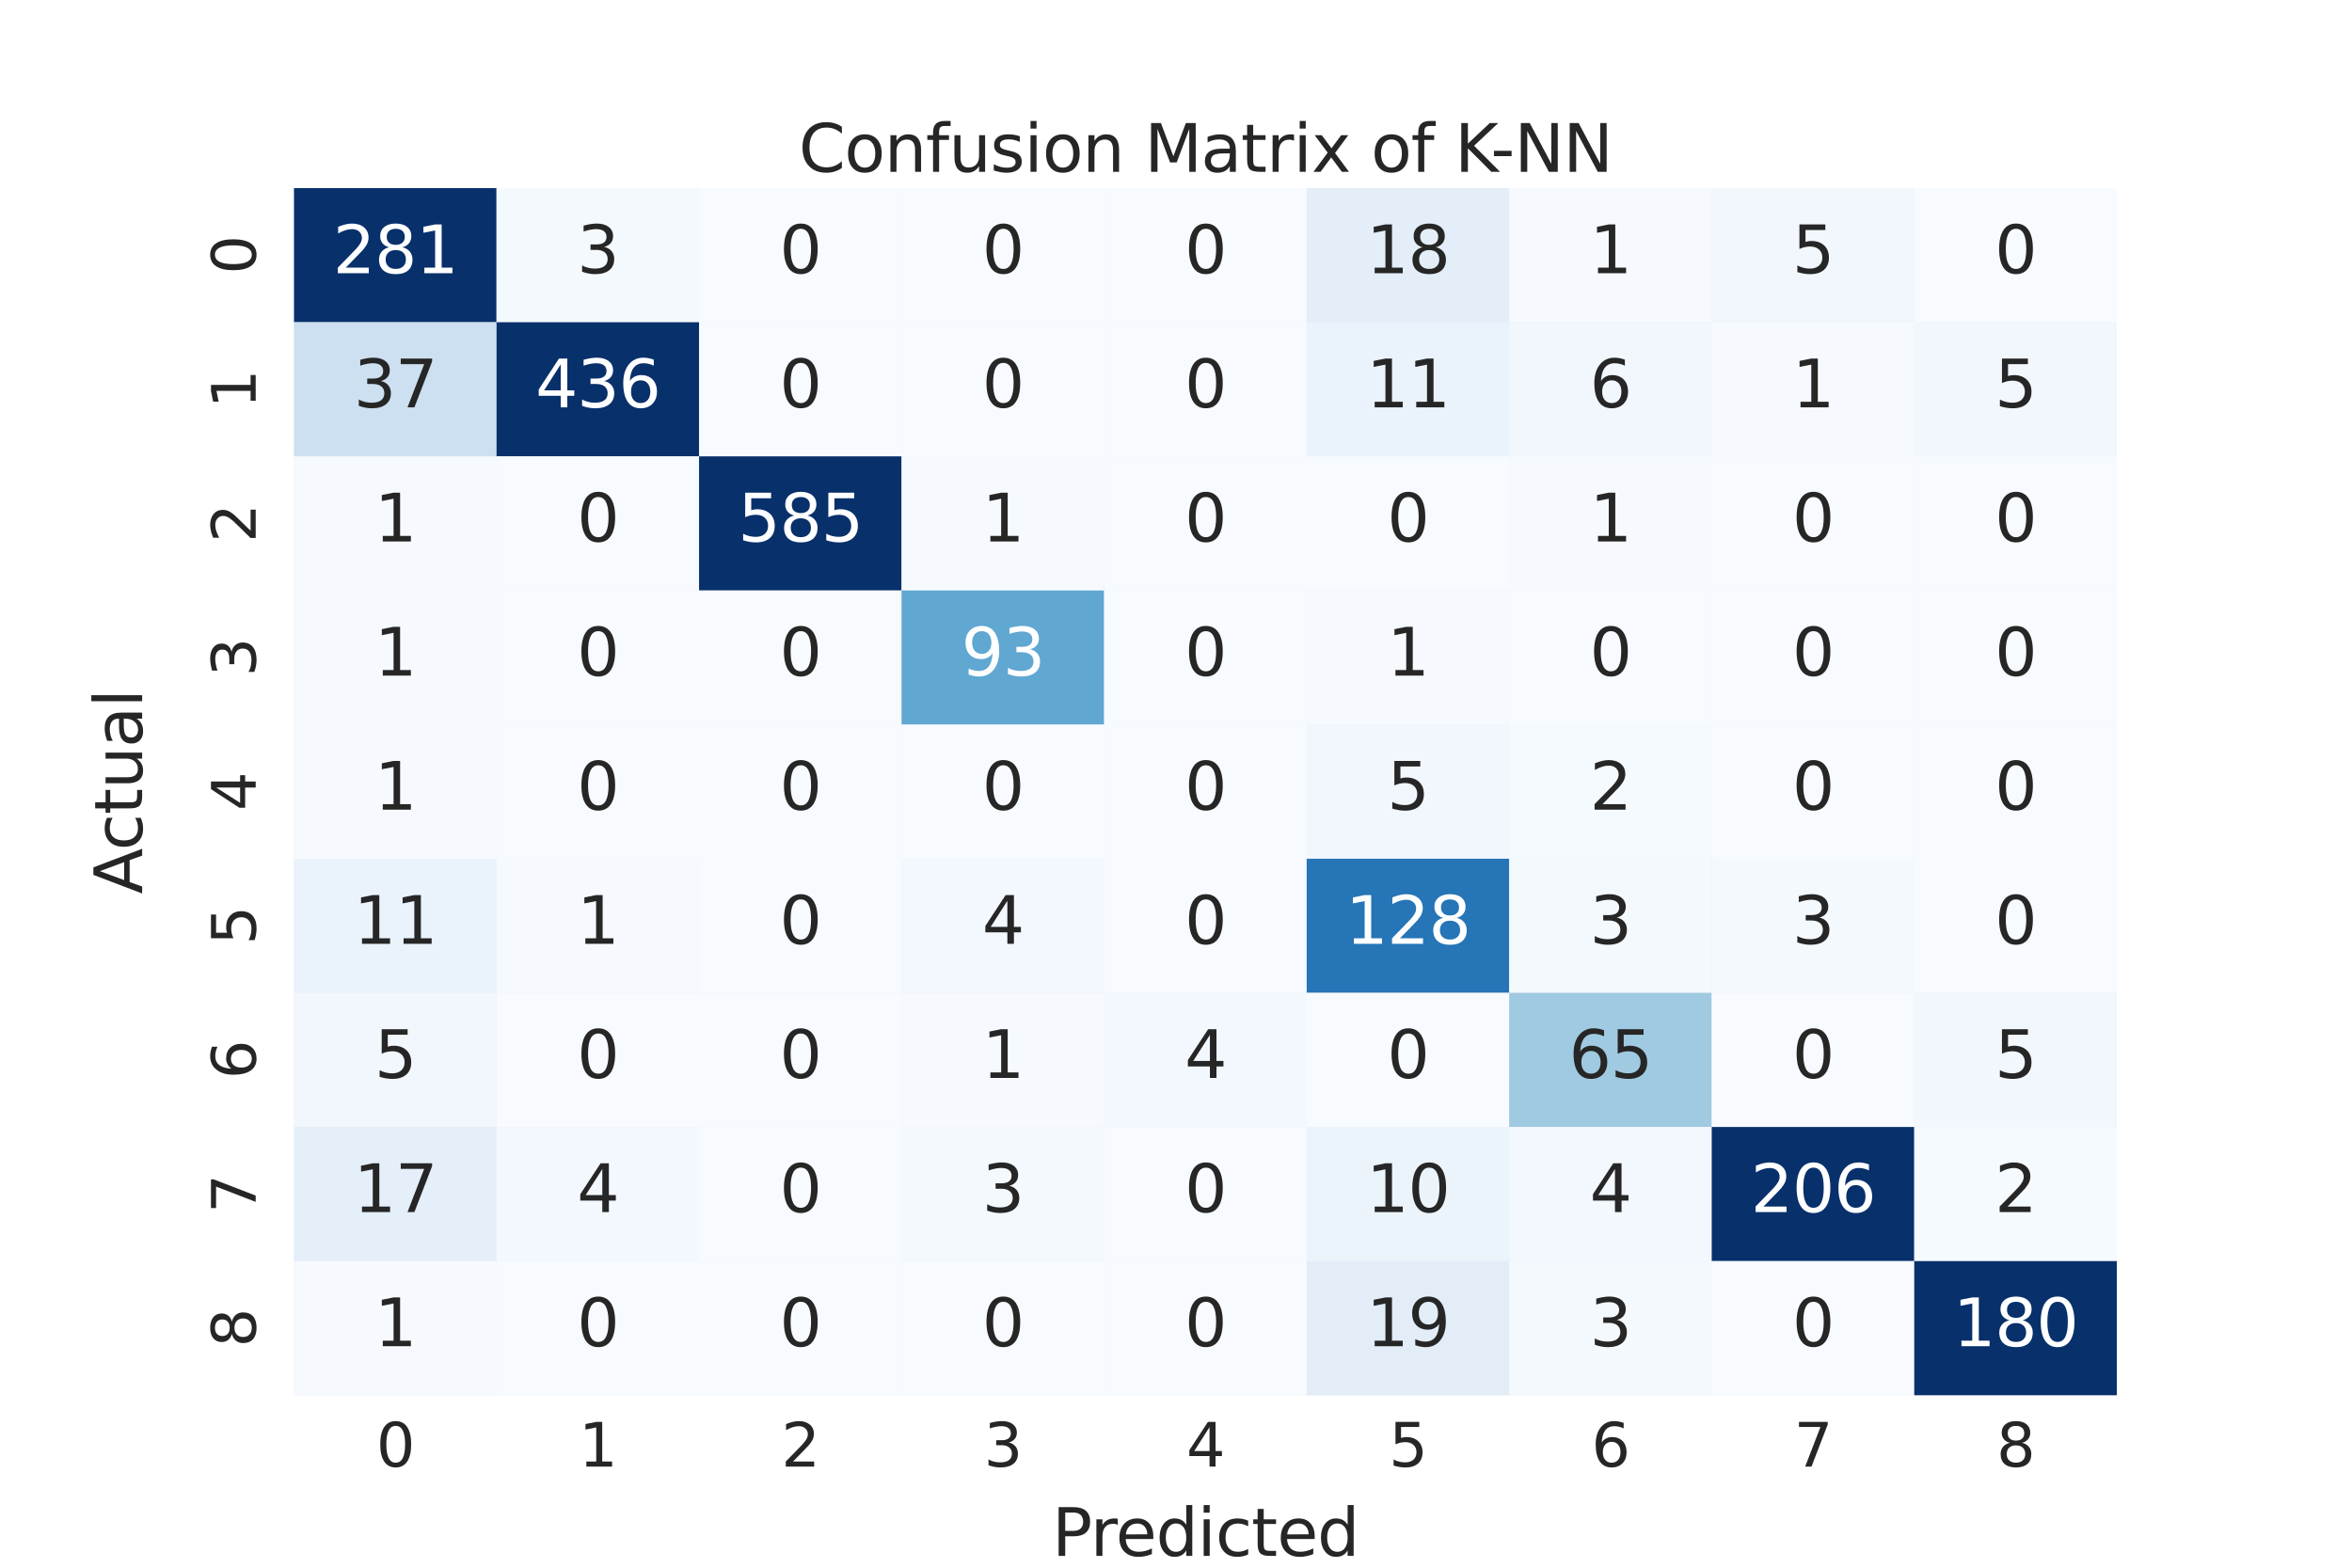 <?xml version="1.0" encoding="utf-8" standalone="no"?>
<!DOCTYPE svg PUBLIC "-//W3C//DTD SVG 1.1//EN"
  "http://www.w3.org/Graphics/SVG/1.1/DTD/svg11.dtd">
<svg xmlns:xlink="http://www.w3.org/1999/xlink" width="864pt" height="576pt" viewBox="0 0 864 576" xmlns="http://www.w3.org/2000/svg" version="1.1">
 <defs>
  <style type="text/css">*{stroke-linejoin: round; stroke-linecap: butt}</style>
 </defs>
 <g id="figure_1">
  <g id="patch_1">
   <path d="M 0 576 
L 864 576 
L 864 0 
L 0 0 
z
" style="fill: #ffffff"/>
  </g>
  <g id="axes_1">
   <g id="patch_2">
    <path d="M 108 512.64 
L 777.6 512.64 
L 777.6 69.12 
L 108 69.12 
z
" style="fill: #eaeaf2"/>
   </g>
   <g id="matplotlib.axis_1">
    <g id="xtick_1">
     <g id="text_1">
      <!-- 0 -->
      <g style="fill: #262626" transform="translate(138.201 538.857) scale(0.22 -0.22)">
       <defs>
        <path id="DejaVuSans-30" d="M 2034 4250 
Q 1547 4250 1301 3770 
Q 1056 3291 1056 2328 
Q 1056 1369 1301 889 
Q 1547 409 2034 409 
Q 2525 409 2770 889 
Q 3016 1369 3016 2328 
Q 3016 3291 2770 3770 
Q 2525 4250 2034 4250 
z
M 2034 4750 
Q 2819 4750 3233 4129 
Q 3647 3509 3647 2328 
Q 3647 1150 3233 529 
Q 2819 -91 2034 -91 
Q 1250 -91 836 529 
Q 422 1150 422 2328 
Q 422 3509 836 4129 
Q 1250 4750 2034 4750 
z
" transform="scale(0.016)"/>
       </defs>
       <use xlink:href="#DejaVuSans-30"/>
      </g>
     </g>
    </g>
    <g id="xtick_2">
     <g id="text_2">
      <!-- 1 -->
      <g style="fill: #262626" transform="translate(212.601 538.857) scale(0.22 -0.22)">
       <defs>
        <path id="DejaVuSans-31" d="M 794 531 
L 1825 531 
L 1825 4091 
L 703 3866 
L 703 4441 
L 1819 4666 
L 2450 4666 
L 2450 531 
L 3481 531 
L 3481 0 
L 794 0 
L 794 531 
z
" transform="scale(0.016)"/>
       </defs>
       <use xlink:href="#DejaVuSans-31"/>
      </g>
     </g>
    </g>
    <g id="xtick_3">
     <g id="text_3">
      <!-- 2 -->
      <g style="fill: #262626" transform="translate(287.001 538.857) scale(0.22 -0.22)">
       <defs>
        <path id="DejaVuSans-32" d="M 1228 531 
L 3431 531 
L 3431 0 
L 469 0 
L 469 531 
Q 828 903 1448 1529 
Q 2069 2156 2228 2338 
Q 2531 2678 2651 2914 
Q 2772 3150 2772 3378 
Q 2772 3750 2511 3984 
Q 2250 4219 1831 4219 
Q 1534 4219 1204 4116 
Q 875 4013 500 3803 
L 500 4441 
Q 881 4594 1212 4672 
Q 1544 4750 1819 4750 
Q 2544 4750 2975 4387 
Q 3406 4025 3406 3419 
Q 3406 3131 3298 2873 
Q 3191 2616 2906 2266 
Q 2828 2175 2409 1742 
Q 1991 1309 1228 531 
z
" transform="scale(0.016)"/>
       </defs>
       <use xlink:href="#DejaVuSans-32"/>
      </g>
     </g>
    </g>
    <g id="xtick_4">
     <g id="text_4">
      <!-- 3 -->
      <g style="fill: #262626" transform="translate(361.401 538.857) scale(0.22 -0.22)">
       <defs>
        <path id="DejaVuSans-33" d="M 2597 2516 
Q 3050 2419 3304 2112 
Q 3559 1806 3559 1356 
Q 3559 666 3084 287 
Q 2609 -91 1734 -91 
Q 1441 -91 1130 -33 
Q 819 25 488 141 
L 488 750 
Q 750 597 1062 519 
Q 1375 441 1716 441 
Q 2309 441 2620 675 
Q 2931 909 2931 1356 
Q 2931 1769 2642 2001 
Q 2353 2234 1838 2234 
L 1294 2234 
L 1294 2753 
L 1863 2753 
Q 2328 2753 2575 2939 
Q 2822 3125 2822 3475 
Q 2822 3834 2567 4026 
Q 2313 4219 1838 4219 
Q 1578 4219 1281 4162 
Q 984 4106 628 3988 
L 628 4550 
Q 988 4650 1302 4700 
Q 1616 4750 1894 4750 
Q 2613 4750 3031 4423 
Q 3450 4097 3450 3541 
Q 3450 3153 3228 2886 
Q 3006 2619 2597 2516 
z
" transform="scale(0.016)"/>
       </defs>
       <use xlink:href="#DejaVuSans-33"/>
      </g>
     </g>
    </g>
    <g id="xtick_5">
     <g id="text_5">
      <!-- 4 -->
      <g style="fill: #262626" transform="translate(435.801 538.857) scale(0.22 -0.22)">
       <defs>
        <path id="DejaVuSans-34" d="M 2419 4116 
L 825 1625 
L 2419 1625 
L 2419 4116 
z
M 2253 4666 
L 3047 4666 
L 3047 1625 
L 3713 1625 
L 3713 1100 
L 3047 1100 
L 3047 0 
L 2419 0 
L 2419 1100 
L 313 1100 
L 313 1709 
L 2253 4666 
z
" transform="scale(0.016)"/>
       </defs>
       <use xlink:href="#DejaVuSans-34"/>
      </g>
     </g>
    </g>
    <g id="xtick_6">
     <g id="text_6">
      <!-- 5 -->
      <g style="fill: #262626" transform="translate(510.201 538.857) scale(0.22 -0.22)">
       <defs>
        <path id="DejaVuSans-35" d="M 691 4666 
L 3169 4666 
L 3169 4134 
L 1269 4134 
L 1269 2991 
Q 1406 3038 1543 3061 
Q 1681 3084 1819 3084 
Q 2600 3084 3056 2656 
Q 3513 2228 3513 1497 
Q 3513 744 3044 326 
Q 2575 -91 1722 -91 
Q 1428 -91 1123 -41 
Q 819 9 494 109 
L 494 744 
Q 775 591 1075 516 
Q 1375 441 1709 441 
Q 2250 441 2565 725 
Q 2881 1009 2881 1497 
Q 2881 1984 2565 2268 
Q 2250 2553 1709 2553 
Q 1456 2553 1204 2497 
Q 953 2441 691 2322 
L 691 4666 
z
" transform="scale(0.016)"/>
       </defs>
       <use xlink:href="#DejaVuSans-35"/>
      </g>
     </g>
    </g>
    <g id="xtick_7">
     <g id="text_7">
      <!-- 6 -->
      <g style="fill: #262626" transform="translate(584.601 538.857) scale(0.22 -0.22)">
       <defs>
        <path id="DejaVuSans-36" d="M 2113 2584 
Q 1688 2584 1439 2293 
Q 1191 2003 1191 1497 
Q 1191 994 1439 701 
Q 1688 409 2113 409 
Q 2538 409 2786 701 
Q 3034 994 3034 1497 
Q 3034 2003 2786 2293 
Q 2538 2584 2113 2584 
z
M 3366 4563 
L 3366 3988 
Q 3128 4100 2886 4159 
Q 2644 4219 2406 4219 
Q 1781 4219 1451 3797 
Q 1122 3375 1075 2522 
Q 1259 2794 1537 2939 
Q 1816 3084 2150 3084 
Q 2853 3084 3261 2657 
Q 3669 2231 3669 1497 
Q 3669 778 3244 343 
Q 2819 -91 2113 -91 
Q 1303 -91 875 529 
Q 447 1150 447 2328 
Q 447 3434 972 4092 
Q 1497 4750 2381 4750 
Q 2619 4750 2861 4703 
Q 3103 4656 3366 4563 
z
" transform="scale(0.016)"/>
       </defs>
       <use xlink:href="#DejaVuSans-36"/>
      </g>
     </g>
    </g>
    <g id="xtick_8">
     <g id="text_8">
      <!-- 7 -->
      <g style="fill: #262626" transform="translate(659.001 538.857) scale(0.22 -0.22)">
       <defs>
        <path id="DejaVuSans-37" d="M 525 4666 
L 3525 4666 
L 3525 4397 
L 1831 0 
L 1172 0 
L 2766 4134 
L 525 4134 
L 525 4666 
z
" transform="scale(0.016)"/>
       </defs>
       <use xlink:href="#DejaVuSans-37"/>
      </g>
     </g>
    </g>
    <g id="xtick_9">
     <g id="text_9">
      <!-- 8 -->
      <g style="fill: #262626" transform="translate(733.401 538.857) scale(0.22 -0.22)">
       <defs>
        <path id="DejaVuSans-38" d="M 2034 2216 
Q 1584 2216 1326 1975 
Q 1069 1734 1069 1313 
Q 1069 891 1326 650 
Q 1584 409 2034 409 
Q 2484 409 2743 651 
Q 3003 894 3003 1313 
Q 3003 1734 2745 1975 
Q 2488 2216 2034 2216 
z
M 1403 2484 
Q 997 2584 770 2862 
Q 544 3141 544 3541 
Q 544 4100 942 4425 
Q 1341 4750 2034 4750 
Q 2731 4750 3128 4425 
Q 3525 4100 3525 3541 
Q 3525 3141 3298 2862 
Q 3072 2584 2669 2484 
Q 3125 2378 3379 2068 
Q 3634 1759 3634 1313 
Q 3634 634 3220 271 
Q 2806 -91 2034 -91 
Q 1263 -91 848 271 
Q 434 634 434 1313 
Q 434 1759 690 2068 
Q 947 2378 1403 2484 
z
M 1172 3481 
Q 1172 3119 1398 2916 
Q 1625 2713 2034 2713 
Q 2441 2713 2670 2916 
Q 2900 3119 2900 3481 
Q 2900 3844 2670 4047 
Q 2441 4250 2034 4250 
Q 1625 4250 1398 4047 
Q 1172 3844 1172 3481 
z
" transform="scale(0.016)"/>
       </defs>
       <use xlink:href="#DejaVuSans-38"/>
      </g>
     </g>
    </g>
    <g id="text_10">
     <!-- Predicted -->
     <g style="fill: #262626" transform="translate(386.471 571.668) scale(0.24 -0.24)">
      <defs>
       <path id="DejaVuSans-50" d="M 1259 4147 
L 1259 2394 
L 2053 2394 
Q 2494 2394 2734 2622 
Q 2975 2850 2975 3272 
Q 2975 3691 2734 3919 
Q 2494 4147 2053 4147 
L 1259 4147 
z
M 628 4666 
L 2053 4666 
Q 2838 4666 3239 4311 
Q 3641 3956 3641 3272 
Q 3641 2581 3239 2228 
Q 2838 1875 2053 1875 
L 1259 1875 
L 1259 0 
L 628 0 
L 628 4666 
z
" transform="scale(0.016)"/>
       <path id="DejaVuSans-72" d="M 2631 2963 
Q 2534 3019 2420 3045 
Q 2306 3072 2169 3072 
Q 1681 3072 1420 2755 
Q 1159 2438 1159 1844 
L 1159 0 
L 581 0 
L 581 3500 
L 1159 3500 
L 1159 2956 
Q 1341 3275 1631 3429 
Q 1922 3584 2338 3584 
Q 2397 3584 2469 3576 
Q 2541 3569 2628 3553 
L 2631 2963 
z
" transform="scale(0.016)"/>
       <path id="DejaVuSans-65" d="M 3597 1894 
L 3597 1613 
L 953 1613 
Q 991 1019 1311 708 
Q 1631 397 2203 397 
Q 2534 397 2845 478 
Q 3156 559 3463 722 
L 3463 178 
Q 3153 47 2828 -22 
Q 2503 -91 2169 -91 
Q 1331 -91 842 396 
Q 353 884 353 1716 
Q 353 2575 817 3079 
Q 1281 3584 2069 3584 
Q 2775 3584 3186 3129 
Q 3597 2675 3597 1894 
z
M 3022 2063 
Q 3016 2534 2758 2815 
Q 2500 3097 2075 3097 
Q 1594 3097 1305 2825 
Q 1016 2553 972 2059 
L 3022 2063 
z
" transform="scale(0.016)"/>
       <path id="DejaVuSans-64" d="M 2906 2969 
L 2906 4863 
L 3481 4863 
L 3481 0 
L 2906 0 
L 2906 525 
Q 2725 213 2448 61 
Q 2172 -91 1784 -91 
Q 1150 -91 751 415 
Q 353 922 353 1747 
Q 353 2572 751 3078 
Q 1150 3584 1784 3584 
Q 2172 3584 2448 3432 
Q 2725 3281 2906 2969 
z
M 947 1747 
Q 947 1113 1208 752 
Q 1469 391 1925 391 
Q 2381 391 2643 752 
Q 2906 1113 2906 1747 
Q 2906 2381 2643 2742 
Q 2381 3103 1925 3103 
Q 1469 3103 1208 2742 
Q 947 2381 947 1747 
z
" transform="scale(0.016)"/>
       <path id="DejaVuSans-69" d="M 603 3500 
L 1178 3500 
L 1178 0 
L 603 0 
L 603 3500 
z
M 603 4863 
L 1178 4863 
L 1178 4134 
L 603 4134 
L 603 4863 
z
" transform="scale(0.016)"/>
       <path id="DejaVuSans-63" d="M 3122 3366 
L 3122 2828 
Q 2878 2963 2633 3030 
Q 2388 3097 2138 3097 
Q 1578 3097 1268 2742 
Q 959 2388 959 1747 
Q 959 1106 1268 751 
Q 1578 397 2138 397 
Q 2388 397 2633 464 
Q 2878 531 3122 666 
L 3122 134 
Q 2881 22 2623 -34 
Q 2366 -91 2075 -91 
Q 1284 -91 818 406 
Q 353 903 353 1747 
Q 353 2603 823 3093 
Q 1294 3584 2113 3584 
Q 2378 3584 2631 3529 
Q 2884 3475 3122 3366 
z
" transform="scale(0.016)"/>
       <path id="DejaVuSans-74" d="M 1172 4494 
L 1172 3500 
L 2356 3500 
L 2356 3053 
L 1172 3053 
L 1172 1153 
Q 1172 725 1289 603 
Q 1406 481 1766 481 
L 2356 481 
L 2356 0 
L 1766 0 
Q 1100 0 847 248 
Q 594 497 594 1153 
L 594 3053 
L 172 3053 
L 172 3500 
L 594 3500 
L 594 4494 
L 1172 4494 
z
" transform="scale(0.016)"/>
      </defs>
      <use xlink:href="#DejaVuSans-50"/>
      <use xlink:href="#DejaVuSans-72" x="58.553"/>
      <use xlink:href="#DejaVuSans-65" x="97.416"/>
      <use xlink:href="#DejaVuSans-64" x="158.939"/>
      <use xlink:href="#DejaVuSans-69" x="222.416"/>
      <use xlink:href="#DejaVuSans-63" x="250.199"/>
      <use xlink:href="#DejaVuSans-74" x="305.18"/>
      <use xlink:href="#DejaVuSans-65" x="344.389"/>
      <use xlink:href="#DejaVuSans-64" x="405.912"/>
     </g>
    </g>
   </g>
   <g id="matplotlib.axis_2">
    <g id="ytick_1">
     <g id="text_11">
      <!-- 0 -->
      <g style="fill: #262626" transform="translate(93.925 100.759) rotate(-90) scale(0.22 -0.22)">
       <use xlink:href="#DejaVuSans-30"/>
      </g>
     </g>
    </g>
    <g id="ytick_2">
     <g id="text_12">
      <!-- 1 -->
      <g style="fill: #262626" transform="translate(93.925 150.039) rotate(-90) scale(0.22 -0.22)">
       <use xlink:href="#DejaVuSans-31"/>
      </g>
     </g>
    </g>
    <g id="ytick_3">
     <g id="text_13">
      <!-- 2 -->
      <g style="fill: #262626" transform="translate(93.925 199.319) rotate(-90) scale(0.22 -0.22)">
       <use xlink:href="#DejaVuSans-32"/>
      </g>
     </g>
    </g>
    <g id="ytick_4">
     <g id="text_14">
      <!-- 3 -->
      <g style="fill: #262626" transform="translate(93.925 248.599) rotate(-90) scale(0.22 -0.22)">
       <use xlink:href="#DejaVuSans-33"/>
      </g>
     </g>
    </g>
    <g id="ytick_5">
     <g id="text_15">
      <!-- 4 -->
      <g style="fill: #262626" transform="translate(93.925 297.879) rotate(-90) scale(0.22 -0.22)">
       <use xlink:href="#DejaVuSans-34"/>
      </g>
     </g>
    </g>
    <g id="ytick_6">
     <g id="text_16">
      <!-- 5 -->
      <g style="fill: #262626" transform="translate(93.925 347.159) rotate(-90) scale(0.22 -0.22)">
       <use xlink:href="#DejaVuSans-35"/>
      </g>
     </g>
    </g>
    <g id="ytick_7">
     <g id="text_17">
      <!-- 6 -->
      <g style="fill: #262626" transform="translate(93.925 396.439) rotate(-90) scale(0.22 -0.22)">
       <use xlink:href="#DejaVuSans-36"/>
      </g>
     </g>
    </g>
    <g id="ytick_8">
     <g id="text_18">
      <!-- 7 -->
      <g style="fill: #262626" transform="translate(93.925 445.719) rotate(-90) scale(0.22 -0.22)">
       <use xlink:href="#DejaVuSans-37"/>
      </g>
     </g>
    </g>
    <g id="ytick_9">
     <g id="text_19">
      <!-- 8 -->
      <g style="fill: #262626" transform="translate(93.925 494.999) rotate(-90) scale(0.22 -0.22)">
       <use xlink:href="#DejaVuSans-38"/>
      </g>
     </g>
    </g>
    <g id="text_20">
     <!-- Actual -->
     <g style="fill: #262626" transform="translate(52.217 328.474) rotate(-90) scale(0.24 -0.24)">
      <defs>
       <path id="DejaVuSans-41" d="M 2188 4044 
L 1331 1722 
L 3047 1722 
L 2188 4044 
z
M 1831 4666 
L 2547 4666 
L 4325 0 
L 3669 0 
L 3244 1197 
L 1141 1197 
L 716 0 
L 50 0 
L 1831 4666 
z
" transform="scale(0.016)"/>
       <path id="DejaVuSans-75" d="M 544 1381 
L 544 3500 
L 1119 3500 
L 1119 1403 
Q 1119 906 1312 657 
Q 1506 409 1894 409 
Q 2359 409 2629 706 
Q 2900 1003 2900 1516 
L 2900 3500 
L 3475 3500 
L 3475 0 
L 2900 0 
L 2900 538 
Q 2691 219 2414 64 
Q 2138 -91 1772 -91 
Q 1169 -91 856 284 
Q 544 659 544 1381 
z
M 1991 3584 
L 1991 3584 
z
" transform="scale(0.016)"/>
       <path id="DejaVuSans-61" d="M 2194 1759 
Q 1497 1759 1228 1600 
Q 959 1441 959 1056 
Q 959 750 1161 570 
Q 1363 391 1709 391 
Q 2188 391 2477 730 
Q 2766 1069 2766 1631 
L 2766 1759 
L 2194 1759 
z
M 3341 1997 
L 3341 0 
L 2766 0 
L 2766 531 
Q 2569 213 2275 61 
Q 1981 -91 1556 -91 
Q 1019 -91 701 211 
Q 384 513 384 1019 
Q 384 1609 779 1909 
Q 1175 2209 1959 2209 
L 2766 2209 
L 2766 2266 
Q 2766 2663 2505 2880 
Q 2244 3097 1772 3097 
Q 1472 3097 1187 3025 
Q 903 2953 641 2809 
L 641 3341 
Q 956 3463 1253 3523 
Q 1550 3584 1831 3584 
Q 2591 3584 2966 3190 
Q 3341 2797 3341 1997 
z
" transform="scale(0.016)"/>
       <path id="DejaVuSans-6c" d="M 603 4863 
L 1178 4863 
L 1178 0 
L 603 0 
L 603 4863 
z
" transform="scale(0.016)"/>
      </defs>
      <use xlink:href="#DejaVuSans-41"/>
      <use xlink:href="#DejaVuSans-63" x="66.658"/>
      <use xlink:href="#DejaVuSans-74" x="121.639"/>
      <use xlink:href="#DejaVuSans-75" x="160.848"/>
      <use xlink:href="#DejaVuSans-61" x="224.227"/>
      <use xlink:href="#DejaVuSans-6c" x="285.506"/>
     </g>
    </g>
   </g>
   <g id="QuadMesh_1">
    <path d="M 108 69.12 
L 182.4 69.12 
L 182.4 118.4 
L 108 118.4 
L 108 69.12 
" clip-path="url(#pc8d346a7fd)" style="fill: #08306b"/>
    <path d="M 182.4 69.12 
L 256.8 69.12 
L 256.8 118.4 
L 182.4 118.4 
L 182.4 69.12 
" clip-path="url(#pc8d346a7fd)" style="fill: #f4f9fe"/>
    <path d="M 256.8 69.12 
L 331.2 69.12 
L 331.2 118.4 
L 256.8 118.4 
L 256.8 69.12 
" clip-path="url(#pc8d346a7fd)" style="fill: #f7fbff"/>
    <path d="M 331.2 69.12 
L 405.6 69.12 
L 405.6 118.4 
L 331.2 118.4 
L 331.2 69.12 
" clip-path="url(#pc8d346a7fd)" style="fill: #f7fbff"/>
    <path d="M 405.6 69.12 
L 480 69.12 
L 480 118.4 
L 405.6 118.4 
L 405.6 69.12 
" clip-path="url(#pc8d346a7fd)" style="fill: #f7fbff"/>
    <path d="M 480 69.12 
L 554.4 69.12 
L 554.4 118.4 
L 480 118.4 
L 480 69.12 
" clip-path="url(#pc8d346a7fd)" style="fill: #e3eef8"/>
    <path d="M 554.4 69.12 
L 628.8 69.12 
L 628.8 118.4 
L 554.4 118.4 
L 554.4 69.12 
" clip-path="url(#pc8d346a7fd)" style="fill: #f6faff"/>
    <path d="M 628.8 69.12 
L 703.2 69.12 
L 703.2 118.4 
L 628.8 118.4 
L 628.8 69.12 
" clip-path="url(#pc8d346a7fd)" style="fill: #f2f7fd"/>
    <path d="M 703.2 69.12 
L 777.6 69.12 
L 777.6 118.4 
L 703.2 118.4 
L 703.2 69.12 
" clip-path="url(#pc8d346a7fd)" style="fill: #f7fbff"/>
    <path d="M 108 118.4 
L 182.4 118.4 
L 182.4 167.68 
L 108 167.68 
L 108 118.4 
" clip-path="url(#pc8d346a7fd)" style="fill: #cde0f1"/>
    <path d="M 182.4 118.4 
L 256.8 118.4 
L 256.8 167.68 
L 182.4 167.68 
L 182.4 118.4 
" clip-path="url(#pc8d346a7fd)" style="fill: #08306b"/>
    <path d="M 256.8 118.4 
L 331.2 118.4 
L 331.2 167.68 
L 256.8 167.68 
L 256.8 118.4 
" clip-path="url(#pc8d346a7fd)" style="fill: #f7fbff"/>
    <path d="M 331.2 118.4 
L 405.6 118.4 
L 405.6 167.68 
L 331.2 167.68 
L 331.2 118.4 
" clip-path="url(#pc8d346a7fd)" style="fill: #f7fbff"/>
    <path d="M 405.6 118.4 
L 480 118.4 
L 480 167.68 
L 405.6 167.68 
L 405.6 118.4 
" clip-path="url(#pc8d346a7fd)" style="fill: #f7fbff"/>
    <path d="M 480 118.4 
L 554.4 118.4 
L 554.4 167.68 
L 480 167.68 
L 480 118.4 
" clip-path="url(#pc8d346a7fd)" style="fill: #eaf3fb"/>
    <path d="M 554.4 118.4 
L 628.8 118.4 
L 628.8 167.68 
L 554.4 167.68 
L 554.4 118.4 
" clip-path="url(#pc8d346a7fd)" style="fill: #f1f7fd"/>
    <path d="M 628.8 118.4 
L 703.2 118.4 
L 703.2 167.68 
L 628.8 167.68 
L 628.8 118.4 
" clip-path="url(#pc8d346a7fd)" style="fill: #f6faff"/>
    <path d="M 703.2 118.4 
L 777.6 118.4 
L 777.6 167.68 
L 703.2 167.68 
L 703.2 118.4 
" clip-path="url(#pc8d346a7fd)" style="fill: #f2f7fd"/>
    <path d="M 108 167.68 
L 182.4 167.68 
L 182.4 216.96 
L 108 216.96 
L 108 167.68 
" clip-path="url(#pc8d346a7fd)" style="fill: #f6faff"/>
    <path d="M 182.4 167.68 
L 256.8 167.68 
L 256.8 216.96 
L 182.4 216.96 
L 182.4 167.68 
" clip-path="url(#pc8d346a7fd)" style="fill: #f7fbff"/>
    <path d="M 256.8 167.68 
L 331.2 167.68 
L 331.2 216.96 
L 256.8 216.96 
L 256.8 167.68 
" clip-path="url(#pc8d346a7fd)" style="fill: #08306b"/>
    <path d="M 331.2 167.68 
L 405.6 167.68 
L 405.6 216.96 
L 331.2 216.96 
L 331.2 167.68 
" clip-path="url(#pc8d346a7fd)" style="fill: #f6faff"/>
    <path d="M 405.6 167.68 
L 480 167.68 
L 480 216.96 
L 405.6 216.96 
L 405.6 167.68 
" clip-path="url(#pc8d346a7fd)" style="fill: #f7fbff"/>
    <path d="M 480 167.68 
L 554.4 167.68 
L 554.4 216.96 
L 480 216.96 
L 480 167.68 
" clip-path="url(#pc8d346a7fd)" style="fill: #f7fbff"/>
    <path d="M 554.4 167.68 
L 628.8 167.68 
L 628.8 216.96 
L 554.4 216.96 
L 554.4 167.68 
" clip-path="url(#pc8d346a7fd)" style="fill: #f6faff"/>
    <path d="M 628.8 167.68 
L 703.2 167.68 
L 703.2 216.96 
L 628.8 216.96 
L 628.8 167.68 
" clip-path="url(#pc8d346a7fd)" style="fill: #f7fbff"/>
    <path d="M 703.2 167.68 
L 777.6 167.68 
L 777.6 216.96 
L 703.2 216.96 
L 703.2 167.68 
" clip-path="url(#pc8d346a7fd)" style="fill: #f7fbff"/>
    <path d="M 108 216.96 
L 182.4 216.96 
L 182.4 266.24 
L 108 266.24 
L 108 216.96 
" clip-path="url(#pc8d346a7fd)" style="fill: #f6faff"/>
    <path d="M 182.4 216.96 
L 256.8 216.96 
L 256.8 266.24 
L 182.4 266.24 
L 182.4 216.96 
" clip-path="url(#pc8d346a7fd)" style="fill: #f7fbff"/>
    <path d="M 256.8 216.96 
L 331.2 216.96 
L 331.2 266.24 
L 256.8 266.24 
L 256.8 216.96 
" clip-path="url(#pc8d346a7fd)" style="fill: #f7fbff"/>
    <path d="M 331.2 216.96 
L 405.6 216.96 
L 405.6 266.24 
L 331.2 266.24 
L 331.2 216.96 
" clip-path="url(#pc8d346a7fd)" style="fill: #60a7d2"/>
    <path d="M 405.6 216.96 
L 480 216.96 
L 480 266.24 
L 405.6 266.24 
L 405.6 216.96 
" clip-path="url(#pc8d346a7fd)" style="fill: #f7fbff"/>
    <path d="M 480 216.96 
L 554.4 216.96 
L 554.4 266.24 
L 480 266.24 
L 480 216.96 
" clip-path="url(#pc8d346a7fd)" style="fill: #f6faff"/>
    <path d="M 554.4 216.96 
L 628.8 216.96 
L 628.8 266.24 
L 554.4 266.24 
L 554.4 216.96 
" clip-path="url(#pc8d346a7fd)" style="fill: #f7fbff"/>
    <path d="M 628.8 216.96 
L 703.2 216.96 
L 703.2 266.24 
L 628.8 266.24 
L 628.8 216.96 
" clip-path="url(#pc8d346a7fd)" style="fill: #f7fbff"/>
    <path d="M 703.2 216.96 
L 777.6 216.96 
L 777.6 266.24 
L 703.2 266.24 
L 703.2 216.96 
" clip-path="url(#pc8d346a7fd)" style="fill: #f7fbff"/>
    <path d="M 108 266.24 
L 182.4 266.24 
L 182.4 315.52 
L 108 315.52 
L 108 266.24 
" clip-path="url(#pc8d346a7fd)" style="fill: #f6faff"/>
    <path d="M 182.4 266.24 
L 256.8 266.24 
L 256.8 315.52 
L 182.4 315.52 
L 182.4 266.24 
" clip-path="url(#pc8d346a7fd)" style="fill: #f7fbff"/>
    <path d="M 256.8 266.24 
L 331.2 266.24 
L 331.2 315.52 
L 256.8 315.52 
L 256.8 266.24 
" clip-path="url(#pc8d346a7fd)" style="fill: #f7fbff"/>
    <path d="M 331.2 266.24 
L 405.6 266.24 
L 405.6 315.52 
L 331.2 315.52 
L 331.2 266.24 
" clip-path="url(#pc8d346a7fd)" style="fill: #f7fbff"/>
    <path d="M 405.6 266.24 
L 480 266.24 
L 480 315.52 
L 405.6 315.52 
L 405.6 266.24 
" clip-path="url(#pc8d346a7fd)" style="fill: #f7fbff"/>
    <path d="M 480 266.24 
L 554.4 266.24 
L 554.4 315.52 
L 480 315.52 
L 480 266.24 
" clip-path="url(#pc8d346a7fd)" style="fill: #f2f7fd"/>
    <path d="M 554.4 266.24 
L 628.8 266.24 
L 628.8 315.52 
L 554.4 315.52 
L 554.4 266.24 
" clip-path="url(#pc8d346a7fd)" style="fill: #f5fafe"/>
    <path d="M 628.8 266.24 
L 703.2 266.24 
L 703.2 315.52 
L 628.8 315.52 
L 628.8 266.24 
" clip-path="url(#pc8d346a7fd)" style="fill: #f7fbff"/>
    <path d="M 703.2 266.24 
L 777.6 266.24 
L 777.6 315.52 
L 703.2 315.52 
L 703.2 266.24 
" clip-path="url(#pc8d346a7fd)" style="fill: #f7fbff"/>
    <path d="M 108 315.52 
L 182.4 315.52 
L 182.4 364.8 
L 108 364.8 
L 108 315.52 
" clip-path="url(#pc8d346a7fd)" style="fill: #eaf3fb"/>
    <path d="M 182.4 315.52 
L 256.8 315.52 
L 256.8 364.8 
L 182.4 364.8 
L 182.4 315.52 
" clip-path="url(#pc8d346a7fd)" style="fill: #f6faff"/>
    <path d="M 256.8 315.52 
L 331.2 315.52 
L 331.2 364.8 
L 256.8 364.8 
L 256.8 315.52 
" clip-path="url(#pc8d346a7fd)" style="fill: #f7fbff"/>
    <path d="M 331.2 315.52 
L 405.6 315.52 
L 405.6 364.8 
L 331.2 364.8 
L 331.2 315.52 
" clip-path="url(#pc8d346a7fd)" style="fill: #f3f8fe"/>
    <path d="M 405.6 315.52 
L 480 315.52 
L 480 364.8 
L 405.6 364.8 
L 405.6 315.52 
" clip-path="url(#pc8d346a7fd)" style="fill: #f7fbff"/>
    <path d="M 480 315.52 
L 554.4 315.52 
L 554.4 364.8 
L 480 364.8 
L 480 315.52 
" clip-path="url(#pc8d346a7fd)" style="fill: #2575b7"/>
    <path d="M 554.4 315.52 
L 628.8 315.52 
L 628.8 364.8 
L 554.4 364.8 
L 554.4 315.52 
" clip-path="url(#pc8d346a7fd)" style="fill: #f4f9fe"/>
    <path d="M 628.8 315.52 
L 703.2 315.52 
L 703.2 364.8 
L 628.8 364.8 
L 628.8 315.52 
" clip-path="url(#pc8d346a7fd)" style="fill: #f4f9fe"/>
    <path d="M 703.2 315.52 
L 777.6 315.52 
L 777.6 364.8 
L 703.2 364.8 
L 703.2 315.52 
" clip-path="url(#pc8d346a7fd)" style="fill: #f7fbff"/>
    <path d="M 108 364.8 
L 182.4 364.8 
L 182.4 414.08 
L 108 414.08 
L 108 364.8 
" clip-path="url(#pc8d346a7fd)" style="fill: #f2f7fd"/>
    <path d="M 182.4 364.8 
L 256.8 364.8 
L 256.8 414.08 
L 182.4 414.08 
L 182.4 364.8 
" clip-path="url(#pc8d346a7fd)" style="fill: #f7fbff"/>
    <path d="M 256.8 364.8 
L 331.2 364.8 
L 331.2 414.08 
L 256.8 414.08 
L 256.8 364.8 
" clip-path="url(#pc8d346a7fd)" style="fill: #f7fbff"/>
    <path d="M 331.2 364.8 
L 405.6 364.8 
L 405.6 414.08 
L 331.2 414.08 
L 331.2 364.8 
" clip-path="url(#pc8d346a7fd)" style="fill: #f6faff"/>
    <path d="M 405.6 364.8 
L 480 364.8 
L 480 414.08 
L 405.6 414.08 
L 405.6 364.8 
" clip-path="url(#pc8d346a7fd)" style="fill: #f3f8fe"/>
    <path d="M 480 364.8 
L 554.4 364.8 
L 554.4 414.08 
L 480 414.08 
L 480 364.8 
" clip-path="url(#pc8d346a7fd)" style="fill: #f7fbff"/>
    <path d="M 554.4 364.8 
L 628.8 364.8 
L 628.8 414.08 
L 554.4 414.08 
L 554.4 364.8 
" clip-path="url(#pc8d346a7fd)" style="fill: #9fcae1"/>
    <path d="M 628.8 364.8 
L 703.2 364.8 
L 703.2 414.08 
L 628.8 414.08 
L 628.8 364.8 
" clip-path="url(#pc8d346a7fd)" style="fill: #f7fbff"/>
    <path d="M 703.2 364.8 
L 777.6 364.8 
L 777.6 414.08 
L 703.2 414.08 
L 703.2 364.8 
" clip-path="url(#pc8d346a7fd)" style="fill: #f2f7fd"/>
    <path d="M 108 414.08 
L 182.4 414.08 
L 182.4 463.36 
L 108 463.36 
L 108 414.08 
" clip-path="url(#pc8d346a7fd)" style="fill: #e4eff9"/>
    <path d="M 182.4 414.08 
L 256.8 414.08 
L 256.8 463.36 
L 182.4 463.36 
L 182.4 414.08 
" clip-path="url(#pc8d346a7fd)" style="fill: #f3f8fe"/>
    <path d="M 256.8 414.08 
L 331.2 414.08 
L 331.2 463.36 
L 256.8 463.36 
L 256.8 414.08 
" clip-path="url(#pc8d346a7fd)" style="fill: #f7fbff"/>
    <path d="M 331.2 414.08 
L 405.6 414.08 
L 405.6 463.36 
L 331.2 463.36 
L 331.2 414.08 
" clip-path="url(#pc8d346a7fd)" style="fill: #f4f9fe"/>
    <path d="M 405.6 414.08 
L 480 414.08 
L 480 463.36 
L 405.6 463.36 
L 405.6 414.08 
" clip-path="url(#pc8d346a7fd)" style="fill: #f7fbff"/>
    <path d="M 480 414.08 
L 554.4 414.08 
L 554.4 463.36 
L 480 463.36 
L 480 414.08 
" clip-path="url(#pc8d346a7fd)" style="fill: #ecf4fb"/>
    <path d="M 554.4 414.08 
L 628.8 414.08 
L 628.8 463.36 
L 554.4 463.36 
L 554.4 414.08 
" clip-path="url(#pc8d346a7fd)" style="fill: #f3f8fe"/>
    <path d="M 628.8 414.08 
L 703.2 414.08 
L 703.2 463.36 
L 628.8 463.36 
L 628.8 414.08 
" clip-path="url(#pc8d346a7fd)" style="fill: #08306b"/>
    <path d="M 703.2 414.08 
L 777.6 414.08 
L 777.6 463.36 
L 703.2 463.36 
L 703.2 414.08 
" clip-path="url(#pc8d346a7fd)" style="fill: #f5fafe"/>
    <path d="M 108 463.36 
L 182.4 463.36 
L 182.4 512.64 
L 108 512.64 
L 108 463.36 
" clip-path="url(#pc8d346a7fd)" style="fill: #f6faff"/>
    <path d="M 182.4 463.36 
L 256.8 463.36 
L 256.8 512.64 
L 182.4 512.64 
L 182.4 463.36 
" clip-path="url(#pc8d346a7fd)" style="fill: #f7fbff"/>
    <path d="M 256.8 463.36 
L 331.2 463.36 
L 331.2 512.64 
L 256.8 512.64 
L 256.8 463.36 
" clip-path="url(#pc8d346a7fd)" style="fill: #f7fbff"/>
    <path d="M 331.2 463.36 
L 405.6 463.36 
L 405.6 512.64 
L 331.2 512.64 
L 331.2 463.36 
" clip-path="url(#pc8d346a7fd)" style="fill: #f7fbff"/>
    <path d="M 405.6 463.36 
L 480 463.36 
L 480 512.64 
L 405.6 512.64 
L 405.6 463.36 
" clip-path="url(#pc8d346a7fd)" style="fill: #f7fbff"/>
    <path d="M 480 463.36 
L 554.4 463.36 
L 554.4 512.64 
L 480 512.64 
L 480 463.36 
" clip-path="url(#pc8d346a7fd)" style="fill: #e2edf8"/>
    <path d="M 554.4 463.36 
L 628.8 463.36 
L 628.8 512.64 
L 554.4 512.64 
L 554.4 463.36 
" clip-path="url(#pc8d346a7fd)" style="fill: #f4f9fe"/>
    <path d="M 628.8 463.36 
L 703.2 463.36 
L 703.2 512.64 
L 628.8 512.64 
L 628.8 463.36 
" clip-path="url(#pc8d346a7fd)" style="fill: #f7fbff"/>
    <path d="M 703.2 463.36 
L 777.6 463.36 
L 777.6 512.64 
L 703.2 512.64 
L 703.2 463.36 
" clip-path="url(#pc8d346a7fd)" style="fill: #08306b"/>
   </g>
   <g id="text_21">
    <!-- 281 -->
    <g style="fill: #ffffff" transform="translate(122.295 100.382) scale(0.24 -0.24)">
     <use xlink:href="#DejaVuSans-32"/>
     <use xlink:href="#DejaVuSans-38" x="63.623"/>
     <use xlink:href="#DejaVuSans-31" x="127.246"/>
    </g>
   </g>
   <g id="text_22">
    <!-- 3 -->
    <g style="fill: #262626" transform="translate(211.965 100.382) scale(0.24 -0.24)">
     <use xlink:href="#DejaVuSans-33"/>
    </g>
   </g>
   <g id="text_23">
    <!-- 0 -->
    <g style="fill: #262626" transform="translate(286.365 100.382) scale(0.24 -0.24)">
     <use xlink:href="#DejaVuSans-30"/>
    </g>
   </g>
   <g id="text_24">
    <!-- 0 -->
    <g style="fill: #262626" transform="translate(360.765 100.382) scale(0.24 -0.24)">
     <use xlink:href="#DejaVuSans-30"/>
    </g>
   </g>
   <g id="text_25">
    <!-- 0 -->
    <g style="fill: #262626" transform="translate(435.165 100.382) scale(0.24 -0.24)">
     <use xlink:href="#DejaVuSans-30"/>
    </g>
   </g>
   <g id="text_26">
    <!-- 18 -->
    <g style="fill: #262626" transform="translate(501.93 100.382) scale(0.24 -0.24)">
     <use xlink:href="#DejaVuSans-31"/>
     <use xlink:href="#DejaVuSans-38" x="63.623"/>
    </g>
   </g>
   <g id="text_27">
    <!-- 1 -->
    <g style="fill: #262626" transform="translate(583.965 100.382) scale(0.24 -0.24)">
     <use xlink:href="#DejaVuSans-31"/>
    </g>
   </g>
   <g id="text_28">
    <!-- 5 -->
    <g style="fill: #262626" transform="translate(658.365 100.382) scale(0.24 -0.24)">
     <use xlink:href="#DejaVuSans-35"/>
    </g>
   </g>
   <g id="text_29">
    <!-- 0 -->
    <g style="fill: #262626" transform="translate(732.765 100.382) scale(0.24 -0.24)">
     <use xlink:href="#DejaVuSans-30"/>
    </g>
   </g>
   <g id="text_30">
    <!-- 37 -->
    <g style="fill: #262626" transform="translate(129.93 149.662) scale(0.24 -0.24)">
     <use xlink:href="#DejaVuSans-33"/>
     <use xlink:href="#DejaVuSans-37" x="63.623"/>
    </g>
   </g>
   <g id="text_31">
    <!-- 436 -->
    <g style="fill: #ffffff" transform="translate(196.695 149.662) scale(0.24 -0.24)">
     <use xlink:href="#DejaVuSans-34"/>
     <use xlink:href="#DejaVuSans-33" x="63.623"/>
     <use xlink:href="#DejaVuSans-36" x="127.246"/>
    </g>
   </g>
   <g id="text_32">
    <!-- 0 -->
    <g style="fill: #262626" transform="translate(286.365 149.662) scale(0.24 -0.24)">
     <use xlink:href="#DejaVuSans-30"/>
    </g>
   </g>
   <g id="text_33">
    <!-- 0 -->
    <g style="fill: #262626" transform="translate(360.765 149.662) scale(0.24 -0.24)">
     <use xlink:href="#DejaVuSans-30"/>
    </g>
   </g>
   <g id="text_34">
    <!-- 0 -->
    <g style="fill: #262626" transform="translate(435.165 149.662) scale(0.24 -0.24)">
     <use xlink:href="#DejaVuSans-30"/>
    </g>
   </g>
   <g id="text_35">
    <!-- 11 -->
    <g style="fill: #262626" transform="translate(501.93 149.662) scale(0.24 -0.24)">
     <use xlink:href="#DejaVuSans-31"/>
     <use xlink:href="#DejaVuSans-31" x="63.623"/>
    </g>
   </g>
   <g id="text_36">
    <!-- 6 -->
    <g style="fill: #262626" transform="translate(583.965 149.662) scale(0.24 -0.24)">
     <use xlink:href="#DejaVuSans-36"/>
    </g>
   </g>
   <g id="text_37">
    <!-- 1 -->
    <g style="fill: #262626" transform="translate(658.365 149.662) scale(0.24 -0.24)">
     <use xlink:href="#DejaVuSans-31"/>
    </g>
   </g>
   <g id="text_38">
    <!-- 5 -->
    <g style="fill: #262626" transform="translate(732.765 149.662) scale(0.24 -0.24)">
     <use xlink:href="#DejaVuSans-35"/>
    </g>
   </g>
   <g id="text_39">
    <!-- 1 -->
    <g style="fill: #262626" transform="translate(137.565 198.942) scale(0.24 -0.24)">
     <use xlink:href="#DejaVuSans-31"/>
    </g>
   </g>
   <g id="text_40">
    <!-- 0 -->
    <g style="fill: #262626" transform="translate(211.965 198.942) scale(0.24 -0.24)">
     <use xlink:href="#DejaVuSans-30"/>
    </g>
   </g>
   <g id="text_41">
    <!-- 585 -->
    <g style="fill: #ffffff" transform="translate(271.095 198.942) scale(0.24 -0.24)">
     <use xlink:href="#DejaVuSans-35"/>
     <use xlink:href="#DejaVuSans-38" x="63.623"/>
     <use xlink:href="#DejaVuSans-35" x="127.246"/>
    </g>
   </g>
   <g id="text_42">
    <!-- 1 -->
    <g style="fill: #262626" transform="translate(360.765 198.942) scale(0.24 -0.24)">
     <use xlink:href="#DejaVuSans-31"/>
    </g>
   </g>
   <g id="text_43">
    <!-- 0 -->
    <g style="fill: #262626" transform="translate(435.165 198.942) scale(0.24 -0.24)">
     <use xlink:href="#DejaVuSans-30"/>
    </g>
   </g>
   <g id="text_44">
    <!-- 0 -->
    <g style="fill: #262626" transform="translate(509.565 198.942) scale(0.24 -0.24)">
     <use xlink:href="#DejaVuSans-30"/>
    </g>
   </g>
   <g id="text_45">
    <!-- 1 -->
    <g style="fill: #262626" transform="translate(583.965 198.942) scale(0.24 -0.24)">
     <use xlink:href="#DejaVuSans-31"/>
    </g>
   </g>
   <g id="text_46">
    <!-- 0 -->
    <g style="fill: #262626" transform="translate(658.365 198.942) scale(0.24 -0.24)">
     <use xlink:href="#DejaVuSans-30"/>
    </g>
   </g>
   <g id="text_47">
    <!-- 0 -->
    <g style="fill: #262626" transform="translate(732.765 198.942) scale(0.24 -0.24)">
     <use xlink:href="#DejaVuSans-30"/>
    </g>
   </g>
   <g id="text_48">
    <!-- 1 -->
    <g style="fill: #262626" transform="translate(137.565 248.222) scale(0.24 -0.24)">
     <use xlink:href="#DejaVuSans-31"/>
    </g>
   </g>
   <g id="text_49">
    <!-- 0 -->
    <g style="fill: #262626" transform="translate(211.965 248.222) scale(0.24 -0.24)">
     <use xlink:href="#DejaVuSans-30"/>
    </g>
   </g>
   <g id="text_50">
    <!-- 0 -->
    <g style="fill: #262626" transform="translate(286.365 248.222) scale(0.24 -0.24)">
     <use xlink:href="#DejaVuSans-30"/>
    </g>
   </g>
   <g id="text_51">
    <!-- 93 -->
    <g style="fill: #ffffff" transform="translate(353.13 248.222) scale(0.24 -0.24)">
     <defs>
      <path id="DejaVuSans-39" d="M 703 97 
L 703 672 
Q 941 559 1184 500 
Q 1428 441 1663 441 
Q 2288 441 2617 861 
Q 2947 1281 2994 2138 
Q 2813 1869 2534 1725 
Q 2256 1581 1919 1581 
Q 1219 1581 811 2004 
Q 403 2428 403 3163 
Q 403 3881 828 4315 
Q 1253 4750 1959 4750 
Q 2769 4750 3195 4129 
Q 3622 3509 3622 2328 
Q 3622 1225 3098 567 
Q 2575 -91 1691 -91 
Q 1453 -91 1209 -44 
Q 966 3 703 97 
z
M 1959 2075 
Q 2384 2075 2632 2365 
Q 2881 2656 2881 3163 
Q 2881 3666 2632 3958 
Q 2384 4250 1959 4250 
Q 1534 4250 1286 3958 
Q 1038 3666 1038 3163 
Q 1038 2656 1286 2365 
Q 1534 2075 1959 2075 
z
" transform="scale(0.016)"/>
     </defs>
     <use xlink:href="#DejaVuSans-39"/>
     <use xlink:href="#DejaVuSans-33" x="63.623"/>
    </g>
   </g>
   <g id="text_52">
    <!-- 0 -->
    <g style="fill: #262626" transform="translate(435.165 248.222) scale(0.24 -0.24)">
     <use xlink:href="#DejaVuSans-30"/>
    </g>
   </g>
   <g id="text_53">
    <!-- 1 -->
    <g style="fill: #262626" transform="translate(509.565 248.222) scale(0.24 -0.24)">
     <use xlink:href="#DejaVuSans-31"/>
    </g>
   </g>
   <g id="text_54">
    <!-- 0 -->
    <g style="fill: #262626" transform="translate(583.965 248.222) scale(0.24 -0.24)">
     <use xlink:href="#DejaVuSans-30"/>
    </g>
   </g>
   <g id="text_55">
    <!-- 0 -->
    <g style="fill: #262626" transform="translate(658.365 248.222) scale(0.24 -0.24)">
     <use xlink:href="#DejaVuSans-30"/>
    </g>
   </g>
   <g id="text_56">
    <!-- 0 -->
    <g style="fill: #262626" transform="translate(732.765 248.222) scale(0.24 -0.24)">
     <use xlink:href="#DejaVuSans-30"/>
    </g>
   </g>
   <g id="text_57">
    <!-- 1 -->
    <g style="fill: #262626" transform="translate(137.565 297.502) scale(0.24 -0.24)">
     <use xlink:href="#DejaVuSans-31"/>
    </g>
   </g>
   <g id="text_58">
    <!-- 0 -->
    <g style="fill: #262626" transform="translate(211.965 297.502) scale(0.24 -0.24)">
     <use xlink:href="#DejaVuSans-30"/>
    </g>
   </g>
   <g id="text_59">
    <!-- 0 -->
    <g style="fill: #262626" transform="translate(286.365 297.502) scale(0.24 -0.24)">
     <use xlink:href="#DejaVuSans-30"/>
    </g>
   </g>
   <g id="text_60">
    <!-- 0 -->
    <g style="fill: #262626" transform="translate(360.765 297.502) scale(0.24 -0.24)">
     <use xlink:href="#DejaVuSans-30"/>
    </g>
   </g>
   <g id="text_61">
    <!-- 0 -->
    <g style="fill: #262626" transform="translate(435.165 297.502) scale(0.24 -0.24)">
     <use xlink:href="#DejaVuSans-30"/>
    </g>
   </g>
   <g id="text_62">
    <!-- 5 -->
    <g style="fill: #262626" transform="translate(509.565 297.502) scale(0.24 -0.24)">
     <use xlink:href="#DejaVuSans-35"/>
    </g>
   </g>
   <g id="text_63">
    <!-- 2 -->
    <g style="fill: #262626" transform="translate(583.965 297.502) scale(0.24 -0.24)">
     <use xlink:href="#DejaVuSans-32"/>
    </g>
   </g>
   <g id="text_64">
    <!-- 0 -->
    <g style="fill: #262626" transform="translate(658.365 297.502) scale(0.24 -0.24)">
     <use xlink:href="#DejaVuSans-30"/>
    </g>
   </g>
   <g id="text_65">
    <!-- 0 -->
    <g style="fill: #262626" transform="translate(732.765 297.502) scale(0.24 -0.24)">
     <use xlink:href="#DejaVuSans-30"/>
    </g>
   </g>
   <g id="text_66">
    <!-- 11 -->
    <g style="fill: #262626" transform="translate(129.93 346.783) scale(0.24 -0.24)">
     <use xlink:href="#DejaVuSans-31"/>
     <use xlink:href="#DejaVuSans-31" x="63.623"/>
    </g>
   </g>
   <g id="text_67">
    <!-- 1 -->
    <g style="fill: #262626" transform="translate(211.965 346.783) scale(0.24 -0.24)">
     <use xlink:href="#DejaVuSans-31"/>
    </g>
   </g>
   <g id="text_68">
    <!-- 0 -->
    <g style="fill: #262626" transform="translate(286.365 346.783) scale(0.24 -0.24)">
     <use xlink:href="#DejaVuSans-30"/>
    </g>
   </g>
   <g id="text_69">
    <!-- 4 -->
    <g style="fill: #262626" transform="translate(360.765 346.783) scale(0.24 -0.24)">
     <use xlink:href="#DejaVuSans-34"/>
    </g>
   </g>
   <g id="text_70">
    <!-- 0 -->
    <g style="fill: #262626" transform="translate(435.165 346.783) scale(0.24 -0.24)">
     <use xlink:href="#DejaVuSans-30"/>
    </g>
   </g>
   <g id="text_71">
    <!-- 128 -->
    <g style="fill: #ffffff" transform="translate(494.295 346.783) scale(0.24 -0.24)">
     <use xlink:href="#DejaVuSans-31"/>
     <use xlink:href="#DejaVuSans-32" x="63.623"/>
     <use xlink:href="#DejaVuSans-38" x="127.246"/>
    </g>
   </g>
   <g id="text_72">
    <!-- 3 -->
    <g style="fill: #262626" transform="translate(583.965 346.783) scale(0.24 -0.24)">
     <use xlink:href="#DejaVuSans-33"/>
    </g>
   </g>
   <g id="text_73">
    <!-- 3 -->
    <g style="fill: #262626" transform="translate(658.365 346.783) scale(0.24 -0.24)">
     <use xlink:href="#DejaVuSans-33"/>
    </g>
   </g>
   <g id="text_74">
    <!-- 0 -->
    <g style="fill: #262626" transform="translate(732.765 346.783) scale(0.24 -0.24)">
     <use xlink:href="#DejaVuSans-30"/>
    </g>
   </g>
   <g id="text_75">
    <!-- 5 -->
    <g style="fill: #262626" transform="translate(137.565 396.062) scale(0.24 -0.24)">
     <use xlink:href="#DejaVuSans-35"/>
    </g>
   </g>
   <g id="text_76">
    <!-- 0 -->
    <g style="fill: #262626" transform="translate(211.965 396.062) scale(0.24 -0.24)">
     <use xlink:href="#DejaVuSans-30"/>
    </g>
   </g>
   <g id="text_77">
    <!-- 0 -->
    <g style="fill: #262626" transform="translate(286.365 396.062) scale(0.24 -0.24)">
     <use xlink:href="#DejaVuSans-30"/>
    </g>
   </g>
   <g id="text_78">
    <!-- 1 -->
    <g style="fill: #262626" transform="translate(360.765 396.062) scale(0.24 -0.24)">
     <use xlink:href="#DejaVuSans-31"/>
    </g>
   </g>
   <g id="text_79">
    <!-- 4 -->
    <g style="fill: #262626" transform="translate(435.165 396.062) scale(0.24 -0.24)">
     <use xlink:href="#DejaVuSans-34"/>
    </g>
   </g>
   <g id="text_80">
    <!-- 0 -->
    <g style="fill: #262626" transform="translate(509.565 396.062) scale(0.24 -0.24)">
     <use xlink:href="#DejaVuSans-30"/>
    </g>
   </g>
   <g id="text_81">
    <!-- 65 -->
    <g style="fill: #262626" transform="translate(576.33 396.062) scale(0.24 -0.24)">
     <use xlink:href="#DejaVuSans-36"/>
     <use xlink:href="#DejaVuSans-35" x="63.623"/>
    </g>
   </g>
   <g id="text_82">
    <!-- 0 -->
    <g style="fill: #262626" transform="translate(658.365 396.062) scale(0.24 -0.24)">
     <use xlink:href="#DejaVuSans-30"/>
    </g>
   </g>
   <g id="text_83">
    <!-- 5 -->
    <g style="fill: #262626" transform="translate(732.765 396.062) scale(0.24 -0.24)">
     <use xlink:href="#DejaVuSans-35"/>
    </g>
   </g>
   <g id="text_84">
    <!-- 17 -->
    <g style="fill: #262626" transform="translate(129.93 445.342) scale(0.24 -0.24)">
     <use xlink:href="#DejaVuSans-31"/>
     <use xlink:href="#DejaVuSans-37" x="63.623"/>
    </g>
   </g>
   <g id="text_85">
    <!-- 4 -->
    <g style="fill: #262626" transform="translate(211.965 445.342) scale(0.24 -0.24)">
     <use xlink:href="#DejaVuSans-34"/>
    </g>
   </g>
   <g id="text_86">
    <!-- 0 -->
    <g style="fill: #262626" transform="translate(286.365 445.342) scale(0.24 -0.24)">
     <use xlink:href="#DejaVuSans-30"/>
    </g>
   </g>
   <g id="text_87">
    <!-- 3 -->
    <g style="fill: #262626" transform="translate(360.765 445.342) scale(0.24 -0.24)">
     <use xlink:href="#DejaVuSans-33"/>
    </g>
   </g>
   <g id="text_88">
    <!-- 0 -->
    <g style="fill: #262626" transform="translate(435.165 445.342) scale(0.24 -0.24)">
     <use xlink:href="#DejaVuSans-30"/>
    </g>
   </g>
   <g id="text_89">
    <!-- 10 -->
    <g style="fill: #262626" transform="translate(501.93 445.342) scale(0.24 -0.24)">
     <use xlink:href="#DejaVuSans-31"/>
     <use xlink:href="#DejaVuSans-30" x="63.623"/>
    </g>
   </g>
   <g id="text_90">
    <!-- 4 -->
    <g style="fill: #262626" transform="translate(583.965 445.342) scale(0.24 -0.24)">
     <use xlink:href="#DejaVuSans-34"/>
    </g>
   </g>
   <g id="text_91">
    <!-- 206 -->
    <g style="fill: #ffffff" transform="translate(643.095 445.342) scale(0.24 -0.24)">
     <use xlink:href="#DejaVuSans-32"/>
     <use xlink:href="#DejaVuSans-30" x="63.623"/>
     <use xlink:href="#DejaVuSans-36" x="127.246"/>
    </g>
   </g>
   <g id="text_92">
    <!-- 2 -->
    <g style="fill: #262626" transform="translate(732.765 445.342) scale(0.24 -0.24)">
     <use xlink:href="#DejaVuSans-32"/>
    </g>
   </g>
   <g id="text_93">
    <!-- 1 -->
    <g style="fill: #262626" transform="translate(137.565 494.623) scale(0.24 -0.24)">
     <use xlink:href="#DejaVuSans-31"/>
    </g>
   </g>
   <g id="text_94">
    <!-- 0 -->
    <g style="fill: #262626" transform="translate(211.965 494.623) scale(0.24 -0.24)">
     <use xlink:href="#DejaVuSans-30"/>
    </g>
   </g>
   <g id="text_95">
    <!-- 0 -->
    <g style="fill: #262626" transform="translate(286.365 494.623) scale(0.24 -0.24)">
     <use xlink:href="#DejaVuSans-30"/>
    </g>
   </g>
   <g id="text_96">
    <!-- 0 -->
    <g style="fill: #262626" transform="translate(360.765 494.623) scale(0.24 -0.24)">
     <use xlink:href="#DejaVuSans-30"/>
    </g>
   </g>
   <g id="text_97">
    <!-- 0 -->
    <g style="fill: #262626" transform="translate(435.165 494.623) scale(0.24 -0.24)">
     <use xlink:href="#DejaVuSans-30"/>
    </g>
   </g>
   <g id="text_98">
    <!-- 19 -->
    <g style="fill: #262626" transform="translate(501.93 494.623) scale(0.24 -0.24)">
     <use xlink:href="#DejaVuSans-31"/>
     <use xlink:href="#DejaVuSans-39" x="63.623"/>
    </g>
   </g>
   <g id="text_99">
    <!-- 3 -->
    <g style="fill: #262626" transform="translate(583.965 494.623) scale(0.24 -0.24)">
     <use xlink:href="#DejaVuSans-33"/>
    </g>
   </g>
   <g id="text_100">
    <!-- 0 -->
    <g style="fill: #262626" transform="translate(658.365 494.623) scale(0.24 -0.24)">
     <use xlink:href="#DejaVuSans-30"/>
    </g>
   </g>
   <g id="text_101">
    <!-- 180 -->
    <g style="fill: #ffffff" transform="translate(717.495 494.623) scale(0.24 -0.24)">
     <use xlink:href="#DejaVuSans-31"/>
     <use xlink:href="#DejaVuSans-38" x="63.623"/>
     <use xlink:href="#DejaVuSans-30" x="127.246"/>
    </g>
   </g>
   <g id="text_102">
    <!-- Confusion Matrix of K-NN -->
    <g style="fill: #262626" transform="translate(293.428 63.12) scale(0.24 -0.24)">
     <defs>
      <path id="DejaVuSans-43" d="M 4122 4306 
L 4122 3641 
Q 3803 3938 3442 4084 
Q 3081 4231 2675 4231 
Q 1875 4231 1450 3742 
Q 1025 3253 1025 2328 
Q 1025 1406 1450 917 
Q 1875 428 2675 428 
Q 3081 428 3442 575 
Q 3803 722 4122 1019 
L 4122 359 
Q 3791 134 3420 21 
Q 3050 -91 2638 -91 
Q 1578 -91 968 557 
Q 359 1206 359 2328 
Q 359 3453 968 4101 
Q 1578 4750 2638 4750 
Q 3056 4750 3426 4639 
Q 3797 4528 4122 4306 
z
" transform="scale(0.016)"/>
      <path id="DejaVuSans-6f" d="M 1959 3097 
Q 1497 3097 1228 2736 
Q 959 2375 959 1747 
Q 959 1119 1226 758 
Q 1494 397 1959 397 
Q 2419 397 2687 759 
Q 2956 1122 2956 1747 
Q 2956 2369 2687 2733 
Q 2419 3097 1959 3097 
z
M 1959 3584 
Q 2709 3584 3137 3096 
Q 3566 2609 3566 1747 
Q 3566 888 3137 398 
Q 2709 -91 1959 -91 
Q 1206 -91 779 398 
Q 353 888 353 1747 
Q 353 2609 779 3096 
Q 1206 3584 1959 3584 
z
" transform="scale(0.016)"/>
      <path id="DejaVuSans-6e" d="M 3513 2113 
L 3513 0 
L 2938 0 
L 2938 2094 
Q 2938 2591 2744 2837 
Q 2550 3084 2163 3084 
Q 1697 3084 1428 2787 
Q 1159 2491 1159 1978 
L 1159 0 
L 581 0 
L 581 3500 
L 1159 3500 
L 1159 2956 
Q 1366 3272 1645 3428 
Q 1925 3584 2291 3584 
Q 2894 3584 3203 3211 
Q 3513 2838 3513 2113 
z
" transform="scale(0.016)"/>
      <path id="DejaVuSans-66" d="M 2375 4863 
L 2375 4384 
L 1825 4384 
Q 1516 4384 1395 4259 
Q 1275 4134 1275 3809 
L 1275 3500 
L 2222 3500 
L 2222 3053 
L 1275 3053 
L 1275 0 
L 697 0 
L 697 3053 
L 147 3053 
L 147 3500 
L 697 3500 
L 697 3744 
Q 697 4328 969 4595 
Q 1241 4863 1831 4863 
L 2375 4863 
z
" transform="scale(0.016)"/>
      <path id="DejaVuSans-73" d="M 2834 3397 
L 2834 2853 
Q 2591 2978 2328 3040 
Q 2066 3103 1784 3103 
Q 1356 3103 1142 2972 
Q 928 2841 928 2578 
Q 928 2378 1081 2264 
Q 1234 2150 1697 2047 
L 1894 2003 
Q 2506 1872 2764 1633 
Q 3022 1394 3022 966 
Q 3022 478 2636 193 
Q 2250 -91 1575 -91 
Q 1294 -91 989 -36 
Q 684 19 347 128 
L 347 722 
Q 666 556 975 473 
Q 1284 391 1588 391 
Q 1994 391 2212 530 
Q 2431 669 2431 922 
Q 2431 1156 2273 1281 
Q 2116 1406 1581 1522 
L 1381 1569 
Q 847 1681 609 1914 
Q 372 2147 372 2553 
Q 372 3047 722 3315 
Q 1072 3584 1716 3584 
Q 2034 3584 2315 3537 
Q 2597 3491 2834 3397 
z
" transform="scale(0.016)"/>
      <path id="DejaVuSans-20" transform="scale(0.016)"/>
      <path id="DejaVuSans-4d" d="M 628 4666 
L 1569 4666 
L 2759 1491 
L 3956 4666 
L 4897 4666 
L 4897 0 
L 4281 0 
L 4281 4097 
L 3078 897 
L 2444 897 
L 1241 4097 
L 1241 0 
L 628 0 
L 628 4666 
z
" transform="scale(0.016)"/>
      <path id="DejaVuSans-78" d="M 3513 3500 
L 2247 1797 
L 3578 0 
L 2900 0 
L 1881 1375 
L 863 0 
L 184 0 
L 1544 1831 
L 300 3500 
L 978 3500 
L 1906 2253 
L 2834 3500 
L 3513 3500 
z
" transform="scale(0.016)"/>
      <path id="DejaVuSans-4b" d="M 628 4666 
L 1259 4666 
L 1259 2694 
L 3353 4666 
L 4166 4666 
L 1850 2491 
L 4331 0 
L 3500 0 
L 1259 2247 
L 1259 0 
L 628 0 
L 628 4666 
z
" transform="scale(0.016)"/>
      <path id="DejaVuSans-2d" d="M 313 2009 
L 1997 2009 
L 1997 1497 
L 313 1497 
L 313 2009 
z
" transform="scale(0.016)"/>
      <path id="DejaVuSans-4e" d="M 628 4666 
L 1478 4666 
L 3547 763 
L 3547 4666 
L 4159 4666 
L 4159 0 
L 3309 0 
L 1241 3903 
L 1241 0 
L 628 0 
L 628 4666 
z
" transform="scale(0.016)"/>
     </defs>
     <use xlink:href="#DejaVuSans-43"/>
     <use xlink:href="#DejaVuSans-6f" x="69.824"/>
     <use xlink:href="#DejaVuSans-6e" x="131.006"/>
     <use xlink:href="#DejaVuSans-66" x="194.385"/>
     <use xlink:href="#DejaVuSans-75" x="229.59"/>
     <use xlink:href="#DejaVuSans-73" x="292.969"/>
     <use xlink:href="#DejaVuSans-69" x="345.068"/>
     <use xlink:href="#DejaVuSans-6f" x="372.852"/>
     <use xlink:href="#DejaVuSans-6e" x="434.033"/>
     <use xlink:href="#DejaVuSans-20" x="497.412"/>
     <use xlink:href="#DejaVuSans-4d" x="529.199"/>
     <use xlink:href="#DejaVuSans-61" x="615.479"/>
     <use xlink:href="#DejaVuSans-74" x="676.758"/>
     <use xlink:href="#DejaVuSans-72" x="715.967"/>
     <use xlink:href="#DejaVuSans-69" x="757.08"/>
     <use xlink:href="#DejaVuSans-78" x="784.863"/>
     <use xlink:href="#DejaVuSans-20" x="844.043"/>
     <use xlink:href="#DejaVuSans-6f" x="875.83"/>
     <use xlink:href="#DejaVuSans-66" x="937.012"/>
     <use xlink:href="#DejaVuSans-20" x="972.217"/>
     <use xlink:href="#DejaVuSans-4b" x="1004.004"/>
     <use xlink:href="#DejaVuSans-2d" x="1059.08"/>
     <use xlink:href="#DejaVuSans-4e" x="1095.164"/>
     <use xlink:href="#DejaVuSans-4e" x="1169.969"/>
    </g>
   </g>
  </g>
 </g>
 <defs>
  <clipPath id="pc8d346a7fd">
   <rect x="108" y="69.12" width="669.6" height="443.52"/>
  </clipPath>
 </defs>
</svg>
